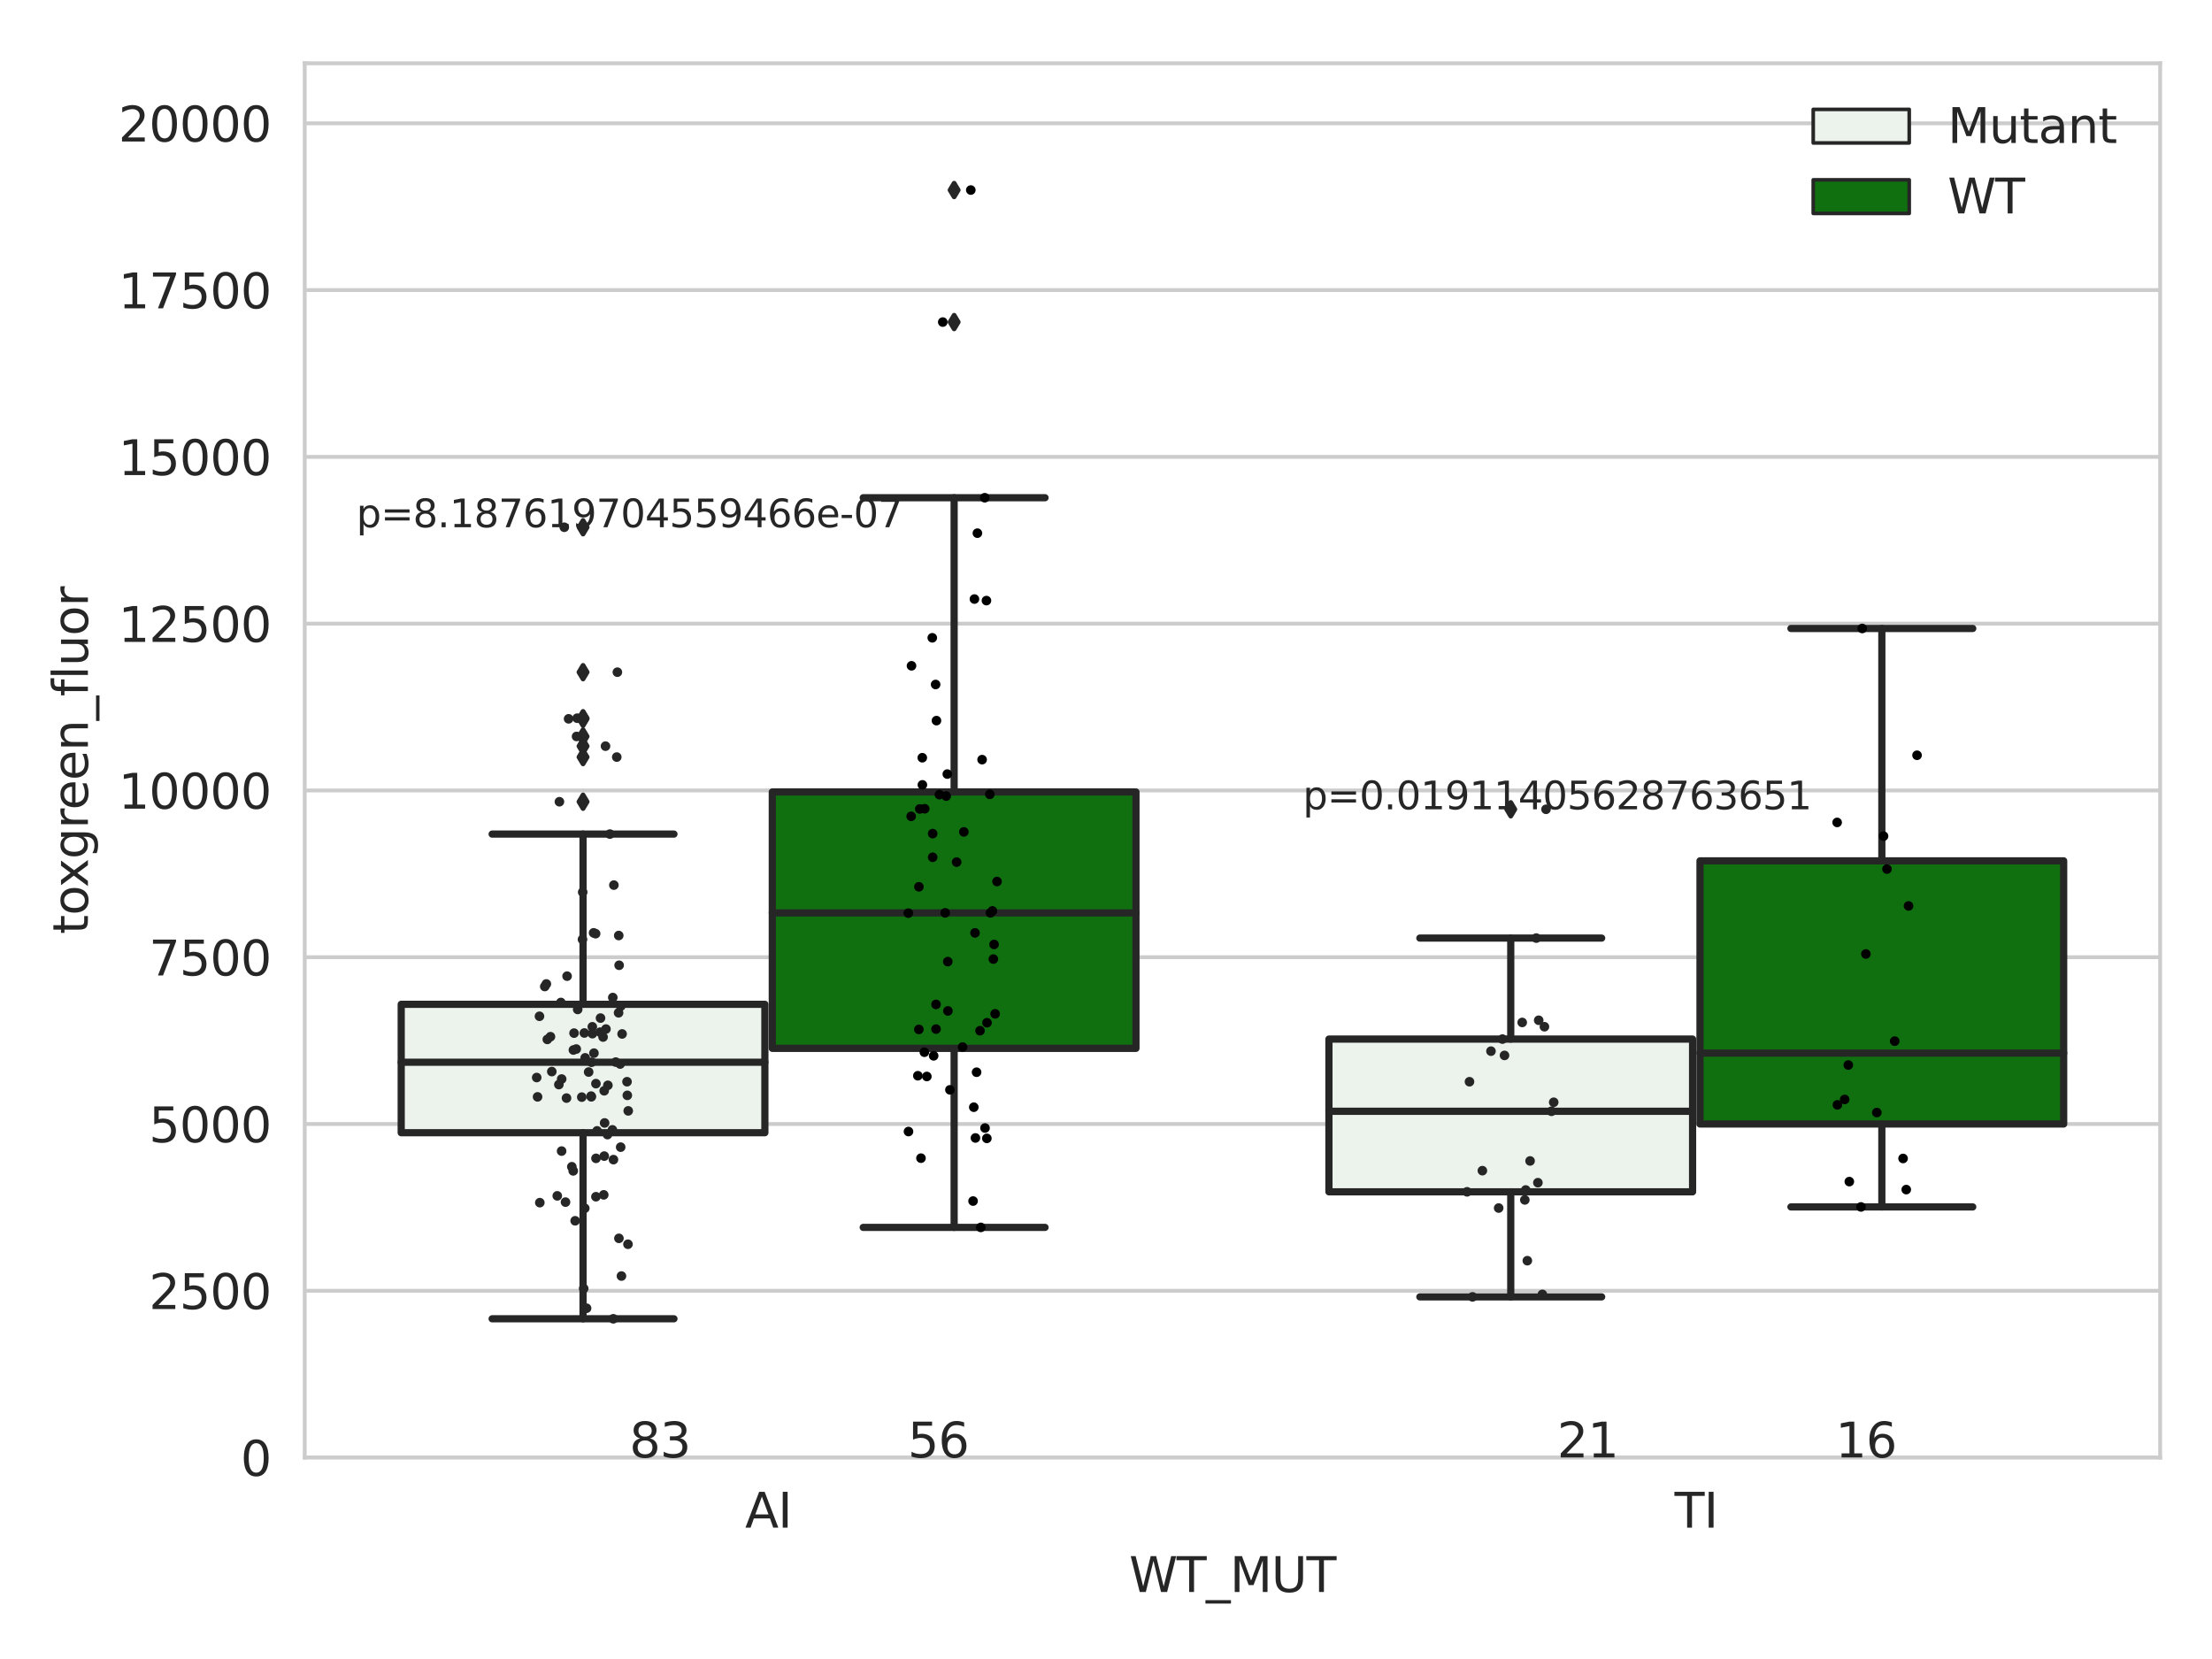 <?xml version="1.0" encoding="utf-8" standalone="no"?>
<!DOCTYPE svg PUBLIC "-//W3C//DTD SVG 1.1//EN"
  "http://www.w3.org/Graphics/SVG/1.1/DTD/svg11.dtd">
<svg xmlns:xlink="http://www.w3.org/1999/xlink" width="460.8pt" height="345.6pt" viewBox="0 0 460.8 345.6" xmlns="http://www.w3.org/2000/svg" version="1.1">
 <defs>
  <style type="text/css">*{stroke-linejoin: round; stroke-linecap: butt}</style>
 </defs>
 <g id="figure_1">
  <g id="patch_1">
   <path d="M 0 345.6 
L 460.8 345.6 
L 460.8 0 
L 0 0 
z
" style="fill: #ffffff"/>
  </g>
  <g id="axes_1">
   <g id="patch_2">
    <path d="M 63.481 303.64 
L 450 303.64 
L 450 13.185 
L 63.481 13.185 
z
" style="fill: #ffffff"/>
   </g>
   <g id="matplotlib.axis_1">
    <g id="xtick_1">
     <g id="text_1">
      <!-- AI -->
      <g style="fill: #262626" transform="translate(155.216 318.238)scale(0.1 -0.1)">
       <defs>
        <path id="DejaVuSans-41" d="M 2188 4044 
L 1331 1722 
L 3047 1722 
L 2188 4044 
z
M 1831 4666 
L 2547 4666 
L 4325 0 
L 3669 0 
L 3244 1197 
L 1141 1197 
L 716 0 
L 50 0 
L 1831 4666 
z
" transform="scale(0.016)"/>
        <path id="DejaVuSans-49" d="M 628 4666 
L 1259 4666 
L 1259 0 
L 628 0 
L 628 4666 
z
" transform="scale(0.016)"/>
       </defs>
       <use xlink:href="#DejaVuSans-41"/>
       <use xlink:href="#DejaVuSans-49" x="68.408"/>
      </g>
     </g>
    </g>
    <g id="xtick_2">
     <g id="text_2">
      <!-- TI -->
      <g style="fill: #262626" transform="translate(348.841 318.238)scale(0.1 -0.1)">
       <defs>
        <path id="DejaVuSans-54" d="M -19 4666 
L 3928 4666 
L 3928 4134 
L 2272 4134 
L 2272 0 
L 1638 0 
L 1638 4134 
L -19 4134 
L -19 4666 
z
" transform="scale(0.016)"/>
       </defs>
       <use xlink:href="#DejaVuSans-54"/>
       <use xlink:href="#DejaVuSans-49" x="61.084"/>
      </g>
     </g>
    </g>
    <g id="text_3">
     <!-- WT_MUT -->
     <g style="fill: #262626" transform="translate(235.216 331.638)scale(0.1 -0.1)">
      <defs>
       <path id="DejaVuSans-57" d="M 213 4666 
L 850 4666 
L 1831 722 
L 2809 4666 
L 3519 4666 
L 4500 722 
L 5478 4666 
L 6119 4666 
L 4947 0 
L 4153 0 
L 3169 4050 
L 2175 0 
L 1381 0 
L 213 4666 
z
" transform="scale(0.016)"/>
       <path id="DejaVuSans-5f" d="M 3263 -1063 
L 3263 -1509 
L -63 -1509 
L -63 -1063 
L 3263 -1063 
z
" transform="scale(0.016)"/>
       <path id="DejaVuSans-4d" d="M 628 4666 
L 1569 4666 
L 2759 1491 
L 3956 4666 
L 4897 4666 
L 4897 0 
L 4281 0 
L 4281 4097 
L 3078 897 
L 2444 897 
L 1241 4097 
L 1241 0 
L 628 0 
L 628 4666 
z
" transform="scale(0.016)"/>
       <path id="DejaVuSans-55" d="M 556 4666 
L 1191 4666 
L 1191 1831 
Q 1191 1081 1462 751 
Q 1734 422 2344 422 
Q 2950 422 3222 751 
Q 3494 1081 3494 1831 
L 3494 4666 
L 4128 4666 
L 4128 1753 
Q 4128 841 3676 375 
Q 3225 -91 2344 -91 
Q 1459 -91 1007 375 
Q 556 841 556 1753 
L 556 4666 
z
" transform="scale(0.016)"/>
      </defs>
      <use xlink:href="#DejaVuSans-57"/>
      <use xlink:href="#DejaVuSans-54" x="98.877"/>
      <use xlink:href="#DejaVuSans-5f" x="159.961"/>
      <use xlink:href="#DejaVuSans-4d" x="209.961"/>
      <use xlink:href="#DejaVuSans-55" x="296.24"/>
      <use xlink:href="#DejaVuSans-54" x="369.434"/>
     </g>
    </g>
   </g>
   <g id="matplotlib.axis_2">
    <g id="ytick_1">
     <g id="line2d_1">
      <path d="M 63.481 303.64 
L 450 303.64 
" clip-path="url(#p0aad2cc67d)" style="fill: none; stroke: #cccccc; stroke-width: 0.8; stroke-linecap: round"/>
     </g>
     <g id="text_4">
      <!-- 0 -->
      <g style="fill: #262626" transform="translate(50.119 307.439)scale(0.1 -0.1)">
       <defs>
        <path id="DejaVuSans-30" d="M 2034 4250 
Q 1547 4250 1301 3770 
Q 1056 3291 1056 2328 
Q 1056 1369 1301 889 
Q 1547 409 2034 409 
Q 2525 409 2770 889 
Q 3016 1369 3016 2328 
Q 3016 3291 2770 3770 
Q 2525 4250 2034 4250 
z
M 2034 4750 
Q 2819 4750 3233 4129 
Q 3647 3509 3647 2328 
Q 3647 1150 3233 529 
Q 2819 -91 2034 -91 
Q 1250 -91 836 529 
Q 422 1150 422 2328 
Q 422 3509 836 4129 
Q 1250 4750 2034 4750 
z
" transform="scale(0.016)"/>
       </defs>
       <use xlink:href="#DejaVuSans-30"/>
      </g>
     </g>
    </g>
    <g id="ytick_2">
     <g id="line2d_2">
      <path d="M 63.481 268.896 
L 450 268.896 
" clip-path="url(#p0aad2cc67d)" style="fill: none; stroke: #cccccc; stroke-width: 0.8; stroke-linecap: round"/>
     </g>
     <g id="text_5">
      <!-- 2500 -->
      <g style="fill: #262626" transform="translate(31.031 272.695)scale(0.1 -0.1)">
       <defs>
        <path id="DejaVuSans-32" d="M 1228 531 
L 3431 531 
L 3431 0 
L 469 0 
L 469 531 
Q 828 903 1448 1529 
Q 2069 2156 2228 2338 
Q 2531 2678 2651 2914 
Q 2772 3150 2772 3378 
Q 2772 3750 2511 3984 
Q 2250 4219 1831 4219 
Q 1534 4219 1204 4116 
Q 875 4013 500 3803 
L 500 4441 
Q 881 4594 1212 4672 
Q 1544 4750 1819 4750 
Q 2544 4750 2975 4387 
Q 3406 4025 3406 3419 
Q 3406 3131 3298 2873 
Q 3191 2616 2906 2266 
Q 2828 2175 2409 1742 
Q 1991 1309 1228 531 
z
" transform="scale(0.016)"/>
        <path id="DejaVuSans-35" d="M 691 4666 
L 3169 4666 
L 3169 4134 
L 1269 4134 
L 1269 2991 
Q 1406 3038 1543 3061 
Q 1681 3084 1819 3084 
Q 2600 3084 3056 2656 
Q 3513 2228 3513 1497 
Q 3513 744 3044 326 
Q 2575 -91 1722 -91 
Q 1428 -91 1123 -41 
Q 819 9 494 109 
L 494 744 
Q 775 591 1075 516 
Q 1375 441 1709 441 
Q 2250 441 2565 725 
Q 2881 1009 2881 1497 
Q 2881 1984 2565 2268 
Q 2250 2553 1709 2553 
Q 1456 2553 1204 2497 
Q 953 2441 691 2322 
L 691 4666 
z
" transform="scale(0.016)"/>
       </defs>
       <use xlink:href="#DejaVuSans-32"/>
       <use xlink:href="#DejaVuSans-35" x="63.623"/>
       <use xlink:href="#DejaVuSans-30" x="127.246"/>
       <use xlink:href="#DejaVuSans-30" x="190.869"/>
      </g>
     </g>
    </g>
    <g id="ytick_3">
     <g id="line2d_3">
      <path d="M 63.481 234.151 
L 450 234.151 
" clip-path="url(#p0aad2cc67d)" style="fill: none; stroke: #cccccc; stroke-width: 0.8; stroke-linecap: round"/>
     </g>
     <g id="text_6">
      <!-- 5000 -->
      <g style="fill: #262626" transform="translate(31.031 237.95)scale(0.1 -0.1)">
       <use xlink:href="#DejaVuSans-35"/>
       <use xlink:href="#DejaVuSans-30" x="63.623"/>
       <use xlink:href="#DejaVuSans-30" x="127.246"/>
       <use xlink:href="#DejaVuSans-30" x="190.869"/>
      </g>
     </g>
    </g>
    <g id="ytick_4">
     <g id="line2d_4">
      <path d="M 63.481 199.407 
L 450 199.407 
" clip-path="url(#p0aad2cc67d)" style="fill: none; stroke: #cccccc; stroke-width: 0.8; stroke-linecap: round"/>
     </g>
     <g id="text_7">
      <!-- 7500 -->
      <g style="fill: #262626" transform="translate(31.031 203.206)scale(0.1 -0.1)">
       <defs>
        <path id="DejaVuSans-37" d="M 525 4666 
L 3525 4666 
L 3525 4397 
L 1831 0 
L 1172 0 
L 2766 4134 
L 525 4134 
L 525 4666 
z
" transform="scale(0.016)"/>
       </defs>
       <use xlink:href="#DejaVuSans-37"/>
       <use xlink:href="#DejaVuSans-35" x="63.623"/>
       <use xlink:href="#DejaVuSans-30" x="127.246"/>
       <use xlink:href="#DejaVuSans-30" x="190.869"/>
      </g>
     </g>
    </g>
    <g id="ytick_5">
     <g id="line2d_5">
      <path d="M 63.481 164.662 
L 450 164.662 
" clip-path="url(#p0aad2cc67d)" style="fill: none; stroke: #cccccc; stroke-width: 0.8; stroke-linecap: round"/>
     </g>
     <g id="text_8">
      <!-- 10000 -->
      <g style="fill: #262626" transform="translate(24.669 168.462)scale(0.1 -0.1)">
       <defs>
        <path id="DejaVuSans-31" d="M 794 531 
L 1825 531 
L 1825 4091 
L 703 3866 
L 703 4441 
L 1819 4666 
L 2450 4666 
L 2450 531 
L 3481 531 
L 3481 0 
L 794 0 
L 794 531 
z
" transform="scale(0.016)"/>
       </defs>
       <use xlink:href="#DejaVuSans-31"/>
       <use xlink:href="#DejaVuSans-30" x="63.623"/>
       <use xlink:href="#DejaVuSans-30" x="127.246"/>
       <use xlink:href="#DejaVuSans-30" x="190.869"/>
       <use xlink:href="#DejaVuSans-30" x="254.492"/>
      </g>
     </g>
    </g>
    <g id="ytick_6">
     <g id="line2d_6">
      <path d="M 63.481 129.918 
L 450 129.918 
" clip-path="url(#p0aad2cc67d)" style="fill: none; stroke: #cccccc; stroke-width: 0.8; stroke-linecap: round"/>
     </g>
     <g id="text_9">
      <!-- 12500 -->
      <g style="fill: #262626" transform="translate(24.669 133.717)scale(0.1 -0.1)">
       <use xlink:href="#DejaVuSans-31"/>
       <use xlink:href="#DejaVuSans-32" x="63.623"/>
       <use xlink:href="#DejaVuSans-35" x="127.246"/>
       <use xlink:href="#DejaVuSans-30" x="190.869"/>
       <use xlink:href="#DejaVuSans-30" x="254.492"/>
      </g>
     </g>
    </g>
    <g id="ytick_7">
     <g id="line2d_7">
      <path d="M 63.481 95.174 
L 450 95.174 
" clip-path="url(#p0aad2cc67d)" style="fill: none; stroke: #cccccc; stroke-width: 0.8; stroke-linecap: round"/>
     </g>
     <g id="text_10">
      <!-- 15000 -->
      <g style="fill: #262626" transform="translate(24.669 98.973)scale(0.1 -0.1)">
       <use xlink:href="#DejaVuSans-31"/>
       <use xlink:href="#DejaVuSans-35" x="63.623"/>
       <use xlink:href="#DejaVuSans-30" x="127.246"/>
       <use xlink:href="#DejaVuSans-30" x="190.869"/>
       <use xlink:href="#DejaVuSans-30" x="254.492"/>
      </g>
     </g>
    </g>
    <g id="ytick_8">
     <g id="line2d_8">
      <path d="M 63.481 60.429 
L 450 60.429 
" clip-path="url(#p0aad2cc67d)" style="fill: none; stroke: #cccccc; stroke-width: 0.8; stroke-linecap: round"/>
     </g>
     <g id="text_11">
      <!-- 17500 -->
      <g style="fill: #262626" transform="translate(24.669 64.229)scale(0.1 -0.1)">
       <use xlink:href="#DejaVuSans-31"/>
       <use xlink:href="#DejaVuSans-37" x="63.623"/>
       <use xlink:href="#DejaVuSans-35" x="127.246"/>
       <use xlink:href="#DejaVuSans-30" x="190.869"/>
       <use xlink:href="#DejaVuSans-30" x="254.492"/>
      </g>
     </g>
    </g>
    <g id="ytick_9">
     <g id="line2d_9">
      <path d="M 63.481 25.685 
L 450 25.685 
" clip-path="url(#p0aad2cc67d)" style="fill: none; stroke: #cccccc; stroke-width: 0.8; stroke-linecap: round"/>
     </g>
     <g id="text_12">
      <!-- 20000 -->
      <g style="fill: #262626" transform="translate(24.669 29.484)scale(0.1 -0.1)">
       <use xlink:href="#DejaVuSans-32"/>
       <use xlink:href="#DejaVuSans-30" x="63.623"/>
       <use xlink:href="#DejaVuSans-30" x="127.246"/>
       <use xlink:href="#DejaVuSans-30" x="190.869"/>
       <use xlink:href="#DejaVuSans-30" x="254.492"/>
      </g>
     </g>
    </g>
    <g id="text_13">
     <!-- toxgreen_fluor -->
     <g style="fill: #262626" transform="translate(18.311 194.607)rotate(-90)scale(0.1 -0.1)">
      <defs>
       <path id="DejaVuSans-74" d="M 1172 4494 
L 1172 3500 
L 2356 3500 
L 2356 3053 
L 1172 3053 
L 1172 1153 
Q 1172 725 1289 603 
Q 1406 481 1766 481 
L 2356 481 
L 2356 0 
L 1766 0 
Q 1100 0 847 248 
Q 594 497 594 1153 
L 594 3053 
L 172 3053 
L 172 3500 
L 594 3500 
L 594 4494 
L 1172 4494 
z
" transform="scale(0.016)"/>
       <path id="DejaVuSans-6f" d="M 1959 3097 
Q 1497 3097 1228 2736 
Q 959 2375 959 1747 
Q 959 1119 1226 758 
Q 1494 397 1959 397 
Q 2419 397 2687 759 
Q 2956 1122 2956 1747 
Q 2956 2369 2687 2733 
Q 2419 3097 1959 3097 
z
M 1959 3584 
Q 2709 3584 3137 3096 
Q 3566 2609 3566 1747 
Q 3566 888 3137 398 
Q 2709 -91 1959 -91 
Q 1206 -91 779 398 
Q 353 888 353 1747 
Q 353 2609 779 3096 
Q 1206 3584 1959 3584 
z
" transform="scale(0.016)"/>
       <path id="DejaVuSans-78" d="M 3513 3500 
L 2247 1797 
L 3578 0 
L 2900 0 
L 1881 1375 
L 863 0 
L 184 0 
L 1544 1831 
L 300 3500 
L 978 3500 
L 1906 2253 
L 2834 3500 
L 3513 3500 
z
" transform="scale(0.016)"/>
       <path id="DejaVuSans-67" d="M 2906 1791 
Q 2906 2416 2648 2759 
Q 2391 3103 1925 3103 
Q 1463 3103 1205 2759 
Q 947 2416 947 1791 
Q 947 1169 1205 825 
Q 1463 481 1925 481 
Q 2391 481 2648 825 
Q 2906 1169 2906 1791 
z
M 3481 434 
Q 3481 -459 3084 -895 
Q 2688 -1331 1869 -1331 
Q 1566 -1331 1297 -1286 
Q 1028 -1241 775 -1147 
L 775 -588 
Q 1028 -725 1275 -790 
Q 1522 -856 1778 -856 
Q 2344 -856 2625 -561 
Q 2906 -266 2906 331 
L 2906 616 
Q 2728 306 2450 153 
Q 2172 0 1784 0 
Q 1141 0 747 490 
Q 353 981 353 1791 
Q 353 2603 747 3093 
Q 1141 3584 1784 3584 
Q 2172 3584 2450 3431 
Q 2728 3278 2906 2969 
L 2906 3500 
L 3481 3500 
L 3481 434 
z
" transform="scale(0.016)"/>
       <path id="DejaVuSans-72" d="M 2631 2963 
Q 2534 3019 2420 3045 
Q 2306 3072 2169 3072 
Q 1681 3072 1420 2755 
Q 1159 2438 1159 1844 
L 1159 0 
L 581 0 
L 581 3500 
L 1159 3500 
L 1159 2956 
Q 1341 3275 1631 3429 
Q 1922 3584 2338 3584 
Q 2397 3584 2469 3576 
Q 2541 3569 2628 3553 
L 2631 2963 
z
" transform="scale(0.016)"/>
       <path id="DejaVuSans-65" d="M 3597 1894 
L 3597 1613 
L 953 1613 
Q 991 1019 1311 708 
Q 1631 397 2203 397 
Q 2534 397 2845 478 
Q 3156 559 3463 722 
L 3463 178 
Q 3153 47 2828 -22 
Q 2503 -91 2169 -91 
Q 1331 -91 842 396 
Q 353 884 353 1716 
Q 353 2575 817 3079 
Q 1281 3584 2069 3584 
Q 2775 3584 3186 3129 
Q 3597 2675 3597 1894 
z
M 3022 2063 
Q 3016 2534 2758 2815 
Q 2500 3097 2075 3097 
Q 1594 3097 1305 2825 
Q 1016 2553 972 2059 
L 3022 2063 
z
" transform="scale(0.016)"/>
       <path id="DejaVuSans-6e" d="M 3513 2113 
L 3513 0 
L 2938 0 
L 2938 2094 
Q 2938 2591 2744 2837 
Q 2550 3084 2163 3084 
Q 1697 3084 1428 2787 
Q 1159 2491 1159 1978 
L 1159 0 
L 581 0 
L 581 3500 
L 1159 3500 
L 1159 2956 
Q 1366 3272 1645 3428 
Q 1925 3584 2291 3584 
Q 2894 3584 3203 3211 
Q 3513 2838 3513 2113 
z
" transform="scale(0.016)"/>
       <path id="DejaVuSans-66" d="M 2375 4863 
L 2375 4384 
L 1825 4384 
Q 1516 4384 1395 4259 
Q 1275 4134 1275 3809 
L 1275 3500 
L 2222 3500 
L 2222 3053 
L 1275 3053 
L 1275 0 
L 697 0 
L 697 3053 
L 147 3053 
L 147 3500 
L 697 3500 
L 697 3744 
Q 697 4328 969 4595 
Q 1241 4863 1831 4863 
L 2375 4863 
z
" transform="scale(0.016)"/>
       <path id="DejaVuSans-6c" d="M 603 4863 
L 1178 4863 
L 1178 0 
L 603 0 
L 603 4863 
z
" transform="scale(0.016)"/>
       <path id="DejaVuSans-75" d="M 544 1381 
L 544 3500 
L 1119 3500 
L 1119 1403 
Q 1119 906 1312 657 
Q 1506 409 1894 409 
Q 2359 409 2629 706 
Q 2900 1003 2900 1516 
L 2900 3500 
L 3475 3500 
L 3475 0 
L 2900 0 
L 2900 538 
Q 2691 219 2414 64 
Q 2138 -91 1772 -91 
Q 1169 -91 856 284 
Q 544 659 544 1381 
z
M 1991 3584 
L 1991 3584 
z
" transform="scale(0.016)"/>
      </defs>
      <use xlink:href="#DejaVuSans-74"/>
      <use xlink:href="#DejaVuSans-6f" x="39.209"/>
      <use xlink:href="#DejaVuSans-78" x="97.266"/>
      <use xlink:href="#DejaVuSans-67" x="156.445"/>
      <use xlink:href="#DejaVuSans-72" x="219.922"/>
      <use xlink:href="#DejaVuSans-65" x="258.785"/>
      <use xlink:href="#DejaVuSans-65" x="320.309"/>
      <use xlink:href="#DejaVuSans-6e" x="381.832"/>
      <use xlink:href="#DejaVuSans-5f" x="445.211"/>
      <use xlink:href="#DejaVuSans-66" x="495.211"/>
      <use xlink:href="#DejaVuSans-6c" x="530.416"/>
      <use xlink:href="#DejaVuSans-75" x="558.199"/>
      <use xlink:href="#DejaVuSans-6f" x="621.578"/>
      <use xlink:href="#DejaVuSans-72" x="682.76"/>
     </g>
    </g>
   </g>
   <g id="patch_3">
    <path d="M 83.58 235.967 
L 159.338 235.967 
L 159.338 209.213 
L 83.58 209.213 
L 83.58 235.967 
z
" clip-path="url(#p0aad2cc67d)" style="fill: #ecf2ec; stroke: #262626; stroke-width: 1.5; stroke-linejoin: miter"/>
   </g>
   <g id="patch_4">
    <path d="M 160.884 218.388 
L 236.642 218.388 
L 236.642 164.983 
L 160.884 164.983 
L 160.884 218.388 
z
" clip-path="url(#p0aad2cc67d)" style="fill: #107010; stroke: #262626; stroke-width: 1.5; stroke-linejoin: miter"/>
   </g>
   <g id="patch_5">
    <path d="M 276.84 248.276 
L 352.597 248.276 
L 352.597 216.459 
L 276.84 216.459 
L 276.84 248.276 
z
" clip-path="url(#p0aad2cc67d)" style="fill: #ecf2ec; stroke: #262626; stroke-width: 1.5; stroke-linejoin: miter"/>
   </g>
   <g id="patch_6">
    <path d="M 354.143 234.153 
L 429.901 234.153 
L 429.901 179.328 
L 354.143 179.328 
L 354.143 234.153 
z
" clip-path="url(#p0aad2cc67d)" style="fill: #107010; stroke: #262626; stroke-width: 1.5; stroke-linejoin: miter"/>
   </g>
   <g id="patch_7">
    <path d="M 160.111 303.64 
L 160.111 303.64 
L 160.111 303.64 
L 160.111 303.64 
z
" clip-path="url(#p0aad2cc67d)" style="fill: #ecf2ec; stroke: #262626; stroke-width: 0.75; stroke-linejoin: miter"/>
   </g>
   <g id="patch_8">
    <path d="M 160.111 303.64 
L 160.111 303.64 
L 160.111 303.64 
L 160.111 303.64 
z
" clip-path="url(#p0aad2cc67d)" style="fill: #107010; stroke: #262626; stroke-width: 0.75; stroke-linejoin: miter"/>
   </g>
   <g id="PathCollection_1"/>
   <g id="PathCollection_2"/>
   <g id="line2d_10">
    <path d="M 121.459 235.967 
L 121.459 274.728 
" clip-path="url(#p0aad2cc67d)" style="fill: none; stroke: #262626; stroke-width: 1.5; stroke-linecap: round"/>
   </g>
   <g id="line2d_11">
    <path d="M 121.459 209.213 
L 121.459 173.755 
" clip-path="url(#p0aad2cc67d)" style="fill: none; stroke: #262626; stroke-width: 1.5; stroke-linecap: round"/>
   </g>
   <g id="line2d_12">
    <path d="M 102.52 274.728 
L 140.398 274.728 
" clip-path="url(#p0aad2cc67d)" style="fill: none; stroke: #262626; stroke-width: 1.5; stroke-linecap: round"/>
   </g>
   <g id="line2d_13">
    <path d="M 102.52 173.755 
L 140.398 173.755 
" clip-path="url(#p0aad2cc67d)" style="fill: none; stroke: #262626; stroke-width: 1.5; stroke-linecap: round"/>
   </g>
   <g id="line2d_14">
    <defs>
     <path id="m319741dfac" d="M -0 1.414 
L 0.849 0 
L 0 -1.414 
L -0.849 -0 
z
" style="stroke: #262626; stroke-linejoin: miter"/>
    </defs>
    <g clip-path="url(#p0aad2cc67d)">
     <use xlink:href="#m319741dfac" x="121.459" y="155.437" style="fill: #262626; stroke: #262626; stroke-linejoin: miter"/>
     <use xlink:href="#m319741dfac" x="121.459" y="153.415" style="fill: #262626; stroke: #262626; stroke-linejoin: miter"/>
     <use xlink:href="#m319741dfac" x="121.459" y="157.712" style="fill: #262626; stroke: #262626; stroke-linejoin: miter"/>
     <use xlink:href="#m319741dfac" x="121.459" y="140.028" style="fill: #262626; stroke: #262626; stroke-linejoin: miter"/>
     <use xlink:href="#m319741dfac" x="121.459" y="149.743" style="fill: #262626; stroke: #262626; stroke-linejoin: miter"/>
     <use xlink:href="#m319741dfac" x="121.459" y="167.014" style="fill: #262626; stroke: #262626; stroke-linejoin: miter"/>
     <use xlink:href="#m319741dfac" x="121.459" y="109.836" style="fill: #262626; stroke: #262626; stroke-linejoin: miter"/>
     <use xlink:href="#m319741dfac" x="121.459" y="149.612" style="fill: #262626; stroke: #262626; stroke-linejoin: miter"/>
    </g>
   </g>
   <g id="line2d_15">
    <path d="M 198.763 218.388 
L 198.763 255.687 
" clip-path="url(#p0aad2cc67d)" style="fill: none; stroke: #262626; stroke-width: 1.5; stroke-linecap: round"/>
   </g>
   <g id="line2d_16">
    <path d="M 198.763 164.983 
L 198.763 103.687 
" clip-path="url(#p0aad2cc67d)" style="fill: none; stroke: #262626; stroke-width: 1.5; stroke-linecap: round"/>
   </g>
   <g id="line2d_17">
    <path d="M 179.823 255.687 
L 217.702 255.687 
" clip-path="url(#p0aad2cc67d)" style="fill: none; stroke: #262626; stroke-width: 1.5; stroke-linecap: round"/>
   </g>
   <g id="line2d_18">
    <path d="M 179.823 103.687 
L 217.702 103.687 
" clip-path="url(#p0aad2cc67d)" style="fill: none; stroke: #262626; stroke-width: 1.5; stroke-linecap: round"/>
   </g>
   <g id="line2d_19">
    <g clip-path="url(#p0aad2cc67d)">
     <use xlink:href="#m319741dfac" x="198.763" y="39.59" style="fill: #262626; stroke: #262626; stroke-linejoin: miter"/>
     <use xlink:href="#m319741dfac" x="198.763" y="67.094" style="fill: #262626; stroke: #262626; stroke-linejoin: miter"/>
    </g>
   </g>
   <g id="line2d_20">
    <path d="M 314.718 248.276 
L 314.718 270.164 
" clip-path="url(#p0aad2cc67d)" style="fill: none; stroke: #262626; stroke-width: 1.5; stroke-linecap: round"/>
   </g>
   <g id="line2d_21">
    <path d="M 314.718 216.459 
L 314.718 195.42 
" clip-path="url(#p0aad2cc67d)" style="fill: none; stroke: #262626; stroke-width: 1.5; stroke-linecap: round"/>
   </g>
   <g id="line2d_22">
    <path d="M 295.779 270.164 
L 333.658 270.164 
" clip-path="url(#p0aad2cc67d)" style="fill: none; stroke: #262626; stroke-width: 1.5; stroke-linecap: round"/>
   </g>
   <g id="line2d_23">
    <path d="M 295.779 195.42 
L 333.658 195.42 
" clip-path="url(#p0aad2cc67d)" style="fill: none; stroke: #262626; stroke-width: 1.5; stroke-linecap: round"/>
   </g>
   <g id="line2d_24">
    <g clip-path="url(#p0aad2cc67d)">
     <use xlink:href="#m319741dfac" x="314.718" y="168.591" style="fill: #262626; stroke: #262626; stroke-linejoin: miter"/>
    </g>
   </g>
   <g id="line2d_25">
    <path d="M 392.022 234.153 
L 392.022 251.423 
" clip-path="url(#p0aad2cc67d)" style="fill: none; stroke: #262626; stroke-width: 1.5; stroke-linecap: round"/>
   </g>
   <g id="line2d_26">
    <path d="M 392.022 179.328 
L 392.022 130.923 
" clip-path="url(#p0aad2cc67d)" style="fill: none; stroke: #262626; stroke-width: 1.5; stroke-linecap: round"/>
   </g>
   <g id="line2d_27">
    <path d="M 373.083 251.423 
L 410.962 251.423 
" clip-path="url(#p0aad2cc67d)" style="fill: none; stroke: #262626; stroke-width: 1.5; stroke-linecap: round"/>
   </g>
   <g id="line2d_28">
    <path d="M 373.083 130.923 
L 410.962 130.923 
" clip-path="url(#p0aad2cc67d)" style="fill: none; stroke: #262626; stroke-width: 1.5; stroke-linecap: round"/>
   </g>
   <g id="line2d_29"/>
   <g id="line2d_30">
    <path d="M 83.58 221.284 
L 159.338 221.284 
" clip-path="url(#p0aad2cc67d)" style="fill: none; stroke: #262626; stroke-width: 1.5; stroke-linecap: round"/>
   </g>
   <g id="line2d_31">
    <path d="M 160.884 190.167 
L 236.642 190.167 
" clip-path="url(#p0aad2cc67d)" style="fill: none; stroke: #262626; stroke-width: 1.5; stroke-linecap: round"/>
   </g>
   <g id="line2d_32">
    <path d="M 276.84 231.5 
L 352.597 231.5 
" clip-path="url(#p0aad2cc67d)" style="fill: none; stroke: #262626; stroke-width: 1.5; stroke-linecap: round"/>
   </g>
   <g id="line2d_33">
    <path d="M 354.143 219.377 
L 429.901 219.377 
" clip-path="url(#p0aad2cc67d)" style="fill: none; stroke: #262626; stroke-width: 1.5; stroke-linecap: round"/>
   </g>
   <g id="patch_9">
    <path d="M 63.481 303.64 
L 63.481 13.185 
" style="fill: none; stroke: #cccccc; stroke-width: 0.8; stroke-linejoin: miter; stroke-linecap: square"/>
   </g>
   <g id="patch_10">
    <path d="M 450 303.64 
L 450 13.185 
" style="fill: none; stroke: #cccccc; stroke-width: 0.8; stroke-linejoin: miter; stroke-linecap: square"/>
   </g>
   <g id="patch_11">
    <path d="M 63.481 303.64 
L 450 303.64 
" style="fill: none; stroke: #cccccc; stroke-width: 0.8; stroke-linejoin: miter; stroke-linecap: square"/>
   </g>
   <g id="patch_12">
    <path d="M 63.481 13.185 
L 450 13.185 
" style="fill: none; stroke: #cccccc; stroke-width: 0.8; stroke-linejoin: miter; stroke-linecap: square"/>
   </g>
   <g id="PathCollection_3">
    <defs>
     <path id="C0_0_2494229b75" d="M 0 1 
C 0.265 1 0.52 0.895 0.707 0.707 
C 0.895 0.52 1 0.265 1 -0 
C 1 -0.265 0.895 -0.52 0.707 -0.707 
C 0.52 -0.895 0.265 -1 0 -1 
C -0.265 -1 -0.52 -0.895 -0.707 -0.707 
C -0.895 -0.52 -1 -0.265 -1 0 
C -1 0.265 -0.895 0.52 -0.707 0.707 
C -0.52 0.895 -0.265 1 0 1 
z
"/>
    </defs>
    <g clip-path="url(#p0aad2cc67d)">
     <use xlink:href="#C0_0_2494229b75" x="121.821" y="251.706" style="fill: #262626"/>
    </g>
    <g clip-path="url(#p0aad2cc67d)">
     <use xlink:href="#C0_0_2494229b75" x="117.005" y="224.781" style="fill: #262626"/>
    </g>
    <g clip-path="url(#p0aad2cc67d)">
     <use xlink:href="#C0_0_2494229b75" x="128.933" y="257.969" style="fill: #262626"/>
    </g>
    <g clip-path="url(#p0aad2cc67d)">
     <use xlink:href="#C0_0_2494229b75" x="122.195" y="272.528" style="fill: #262626"/>
    </g>
    <g clip-path="url(#p0aad2cc67d)">
     <use xlink:href="#C0_0_2494229b75" x="126.138" y="155.437" style="fill: #262626"/>
    </g>
    <g clip-path="url(#p0aad2cc67d)">
     <use xlink:href="#C0_0_2494229b75" x="123.183" y="228.486" style="fill: #262626"/>
    </g>
    <g clip-path="url(#p0aad2cc67d)">
     <use xlink:href="#C0_0_2494229b75" x="119.815" y="254.312" style="fill: #262626"/>
    </g>
    <g clip-path="url(#p0aad2cc67d)">
     <use xlink:href="#C0_0_2494229b75" x="127.881" y="184.384" style="fill: #262626"/>
    </g>
    <g clip-path="url(#p0aad2cc67d)">
     <use xlink:href="#C0_0_2494229b75" x="114.671" y="215.962" style="fill: #262626"/>
    </g>
    <g clip-path="url(#p0aad2cc67d)">
     <use xlink:href="#C0_0_2494229b75" x="127.657" y="207.806" style="fill: #262626"/>
    </g>
    <g clip-path="url(#p0aad2cc67d)">
     <use xlink:href="#C0_0_2494229b75" x="123.392" y="213.9" style="fill: #262626"/>
    </g>
    <g clip-path="url(#p0aad2cc67d)">
     <use xlink:href="#C0_0_2494229b75" x="120.107" y="153.415" style="fill: #262626"/>
    </g>
    <g clip-path="url(#p0aad2cc67d)">
     <use xlink:href="#C0_0_2494229b75" x="123.137" y="228.336" style="fill: #262626"/>
    </g>
    <g clip-path="url(#p0aad2cc67d)">
     <use xlink:href="#C0_0_2494229b75" x="130.872" y="231.417" style="fill: #262626"/>
    </g>
    <g clip-path="url(#p0aad2cc67d)">
     <use xlink:href="#C0_0_2494229b75" x="130.62" y="225.343" style="fill: #262626"/>
    </g>
    <g clip-path="url(#p0aad2cc67d)">
     <use xlink:href="#C0_0_2494229b75" x="128.483" y="157.712" style="fill: #262626"/>
    </g>
    <g clip-path="url(#p0aad2cc67d)">
     <use xlink:href="#C0_0_2494229b75" x="128.976" y="201.081" style="fill: #262626"/>
    </g>
    <g clip-path="url(#p0aad2cc67d)">
     <use xlink:href="#C0_0_2494229b75" x="125.875" y="240.837" style="fill: #262626"/>
    </g>
    <g clip-path="url(#p0aad2cc67d)">
     <use xlink:href="#C0_0_2494229b75" x="128.612" y="140.028" style="fill: #262626"/>
    </g>
    <g clip-path="url(#p0aad2cc67d)">
     <use xlink:href="#C0_0_2494229b75" x="116.422" y="225.94" style="fill: #262626"/>
    </g>
    <g clip-path="url(#p0aad2cc67d)">
     <use xlink:href="#C0_0_2494229b75" x="119.123" y="243.054" style="fill: #262626"/>
    </g>
    <g clip-path="url(#p0aad2cc67d)">
     <use xlink:href="#C0_0_2494229b75" x="125.863" y="227.231" style="fill: #262626"/>
    </g>
    <g clip-path="url(#p0aad2cc67d)">
     <use xlink:href="#C0_0_2494229b75" x="127.793" y="241.572" style="fill: #262626"/>
    </g>
    <g clip-path="url(#p0aad2cc67d)">
     <use xlink:href="#C0_0_2494229b75" x="119.45" y="218.735" style="fill: #262626"/>
    </g>
    <g clip-path="url(#p0aad2cc67d)">
     <use xlink:href="#C0_0_2494229b75" x="129.317" y="209.592" style="fill: #262626"/>
    </g>
    <g clip-path="url(#p0aad2cc67d)">
     <use xlink:href="#C0_0_2494229b75" x="118.45" y="149.743" style="fill: #262626"/>
    </g>
    <g clip-path="url(#p0aad2cc67d)">
     <use xlink:href="#C0_0_2494229b75" x="129.189" y="221.656" style="fill: #262626"/>
    </g>
    <g clip-path="url(#p0aad2cc67d)">
     <use xlink:href="#C0_0_2494229b75" x="130.817" y="259.198" style="fill: #262626"/>
    </g>
    <g clip-path="url(#p0aad2cc67d)">
     <use xlink:href="#C0_0_2494229b75" x="124.142" y="225.744" style="fill: #262626"/>
    </g>
    <g clip-path="url(#p0aad2cc67d)">
     <use xlink:href="#C0_0_2494229b75" x="116.537" y="167.014" style="fill: #262626"/>
    </g>
    <g clip-path="url(#p0aad2cc67d)">
     <use xlink:href="#C0_0_2494229b75" x="111.805" y="224.469" style="fill: #262626"/>
    </g>
    <g clip-path="url(#p0aad2cc67d)">
     <use xlink:href="#C0_0_2494229b75" x="121.593" y="268.421" style="fill: #262626"/>
    </g>
    <g clip-path="url(#p0aad2cc67d)">
     <use xlink:href="#C0_0_2494229b75" x="124.157" y="241.304" style="fill: #262626"/>
    </g>
    <g clip-path="url(#p0aad2cc67d)">
     <use xlink:href="#C0_0_2494229b75" x="129.46" y="265.823" style="fill: #262626"/>
    </g>
    <g clip-path="url(#p0aad2cc67d)">
     <use xlink:href="#C0_0_2494229b75" x="130.68" y="228.18" style="fill: #262626"/>
    </g>
    <g clip-path="url(#p0aad2cc67d)">
     <use xlink:href="#C0_0_2494229b75" x="121.194" y="228.551" style="fill: #262626"/>
    </g>
    <g clip-path="url(#p0aad2cc67d)">
     <use xlink:href="#C0_0_2494229b75" x="114.018" y="216.529" style="fill: #262626"/>
    </g>
    <g clip-path="url(#p0aad2cc67d)">
     <use xlink:href="#C0_0_2494229b75" x="121.39" y="185.852" style="fill: #262626"/>
    </g>
    <g clip-path="url(#p0aad2cc67d)">
     <use xlink:href="#C0_0_2494229b75" x="118.015" y="228.751" style="fill: #262626"/>
    </g>
    <g clip-path="url(#p0aad2cc67d)">
     <use xlink:href="#C0_0_2494229b75" x="125.772" y="248.91" style="fill: #262626"/>
    </g>
    <g clip-path="url(#p0aad2cc67d)">
     <use xlink:href="#C0_0_2494229b75" x="117.551" y="109.836" style="fill: #262626"/>
    </g>
    <g clip-path="url(#p0aad2cc67d)">
     <use xlink:href="#C0_0_2494229b75" x="123.73" y="219.388" style="fill: #262626"/>
    </g>
    <g clip-path="url(#p0aad2cc67d)">
     <use xlink:href="#C0_0_2494229b75" x="125.951" y="233.929" style="fill: #262626"/>
    </g>
    <g clip-path="url(#p0aad2cc67d)">
     <use xlink:href="#C0_0_2494229b75" x="112.453" y="250.534" style="fill: #262626"/>
    </g>
    <g clip-path="url(#p0aad2cc67d)">
     <use xlink:href="#C0_0_2494229b75" x="125.016" y="215.02" style="fill: #262626"/>
    </g>
    <g clip-path="url(#p0aad2cc67d)">
     <use xlink:href="#C0_0_2494229b75" x="114.948" y="223.23" style="fill: #262626"/>
    </g>
    <g clip-path="url(#p0aad2cc67d)">
     <use xlink:href="#C0_0_2494229b75" x="126.55" y="236.355" style="fill: #262626"/>
    </g>
    <g clip-path="url(#p0aad2cc67d)">
     <use xlink:href="#C0_0_2494229b75" x="125.633" y="216.033" style="fill: #262626"/>
    </g>
    <g clip-path="url(#p0aad2cc67d)">
     <use xlink:href="#C0_0_2494229b75" x="127.579" y="235.37" style="fill: #262626"/>
    </g>
    <g clip-path="url(#p0aad2cc67d)">
     <use xlink:href="#C0_0_2494229b75" x="113.486" y="205.506" style="fill: #262626"/>
    </g>
    <g clip-path="url(#p0aad2cc67d)">
     <use xlink:href="#C0_0_2494229b75" x="121.901" y="220.368" style="fill: #262626"/>
    </g>
    <g clip-path="url(#p0aad2cc67d)">
     <use xlink:href="#C0_0_2494229b75" x="123.406" y="215.331" style="fill: #262626"/>
    </g>
    <g clip-path="url(#p0aad2cc67d)">
     <use xlink:href="#C0_0_2494229b75" x="120.343" y="210.286" style="fill: #262626"/>
    </g>
    <g clip-path="url(#p0aad2cc67d)">
     <use xlink:href="#C0_0_2494229b75" x="117.807" y="250.423" style="fill: #262626"/>
    </g>
    <g clip-path="url(#p0aad2cc67d)">
     <use xlink:href="#C0_0_2494229b75" x="112.384" y="211.708" style="fill: #262626"/>
    </g>
    <g clip-path="url(#p0aad2cc67d)">
     <use xlink:href="#C0_0_2494229b75" x="121.728" y="215.19" style="fill: #262626"/>
    </g>
    <g clip-path="url(#p0aad2cc67d)">
     <use xlink:href="#C0_0_2494229b75" x="125.098" y="212.084" style="fill: #262626"/>
    </g>
    <g clip-path="url(#p0aad2cc67d)">
     <use xlink:href="#C0_0_2494229b75" x="129.595" y="215.39" style="fill: #262626"/>
    </g>
    <g clip-path="url(#p0aad2cc67d)">
     <use xlink:href="#C0_0_2494229b75" x="124.08" y="194.503" style="fill: #262626"/>
    </g>
    <g clip-path="url(#p0aad2cc67d)">
     <use xlink:href="#C0_0_2494229b75" x="128.862" y="210.983" style="fill: #262626"/>
    </g>
    <g clip-path="url(#p0aad2cc67d)">
     <use xlink:href="#C0_0_2494229b75" x="127.763" y="274.728" style="fill: #262626"/>
    </g>
    <g clip-path="url(#p0aad2cc67d)">
     <use xlink:href="#C0_0_2494229b75" x="127.053" y="173.755" style="fill: #262626"/>
    </g>
    <g clip-path="url(#p0aad2cc67d)">
     <use xlink:href="#C0_0_2494229b75" x="126.232" y="214.371" style="fill: #262626"/>
    </g>
    <g clip-path="url(#p0aad2cc67d)">
     <use xlink:href="#C0_0_2494229b75" x="124.385" y="235.579" style="fill: #262626"/>
    </g>
    <g clip-path="url(#p0aad2cc67d)">
     <use xlink:href="#C0_0_2494229b75" x="120.23" y="149.612" style="fill: #262626"/>
    </g>
    <g clip-path="url(#p0aad2cc67d)">
     <use xlink:href="#C0_0_2494229b75" x="123.228" y="221.284" style="fill: #262626"/>
    </g>
    <g clip-path="url(#p0aad2cc67d)">
     <use xlink:href="#C0_0_2494229b75" x="119.585" y="215.218" style="fill: #262626"/>
    </g>
    <g clip-path="url(#p0aad2cc67d)">
     <use xlink:href="#C0_0_2494229b75" x="120.044" y="218.532" style="fill: #262626"/>
    </g>
    <g clip-path="url(#p0aad2cc67d)">
     <use xlink:href="#C0_0_2494229b75" x="129.298" y="238.97" style="fill: #262626"/>
    </g>
    <g clip-path="url(#p0aad2cc67d)">
     <use xlink:href="#C0_0_2494229b75" x="124.142" y="249.3" style="fill: #262626"/>
    </g>
    <g clip-path="url(#p0aad2cc67d)">
     <use xlink:href="#C0_0_2494229b75" x="121.344" y="195.696" style="fill: #262626"/>
    </g>
    <g clip-path="url(#p0aad2cc67d)">
     <use xlink:href="#C0_0_2494229b75" x="123.659" y="194.33" style="fill: #262626"/>
    </g>
    <g clip-path="url(#p0aad2cc67d)">
     <use xlink:href="#C0_0_2494229b75" x="119.412" y="243.916" style="fill: #262626"/>
    </g>
    <g clip-path="url(#p0aad2cc67d)">
     <use xlink:href="#C0_0_2494229b75" x="128.275" y="221.253" style="fill: #262626"/>
    </g>
    <g clip-path="url(#p0aad2cc67d)">
     <use xlink:href="#C0_0_2494229b75" x="116.841" y="208.834" style="fill: #262626"/>
    </g>
    <g clip-path="url(#p0aad2cc67d)">
     <use xlink:href="#C0_0_2494229b75" x="113.816" y="204.976" style="fill: #262626"/>
    </g>
    <g clip-path="url(#p0aad2cc67d)">
     <use xlink:href="#C0_0_2494229b75" x="116.089" y="249.117" style="fill: #262626"/>
    </g>
    <g clip-path="url(#p0aad2cc67d)">
     <use xlink:href="#C0_0_2494229b75" x="128.895" y="194.885" style="fill: #262626"/>
    </g>
    <g clip-path="url(#p0aad2cc67d)">
     <use xlink:href="#C0_0_2494229b75" x="116.993" y="239.791" style="fill: #262626"/>
    </g>
    <g clip-path="url(#p0aad2cc67d)">
     <use xlink:href="#C0_0_2494229b75" x="126.634" y="226.087" style="fill: #262626"/>
    </g>
    <g clip-path="url(#p0aad2cc67d)">
     <use xlink:href="#C0_0_2494229b75" x="111.985" y="228.496" style="fill: #262626"/>
    </g>
    <g clip-path="url(#p0aad2cc67d)">
     <use xlink:href="#C0_0_2494229b75" x="118.134" y="203.351" style="fill: #262626"/>
    </g>
    <g clip-path="url(#p0aad2cc67d)">
     <use xlink:href="#C0_0_2494229b75" x="122.626" y="223.323" style="fill: #262626"/>
    </g>
   </g>
   <g id="PathCollection_4">
    <defs>
     <path id="C1_0_bba27c52ae" d="M 0 1 
C 0.265 1 0.52 0.895 0.707 0.707 
C 0.895 0.52 1 0.265 1 -0 
C 1 -0.265 0.895 -0.52 0.707 -0.707 
C 0.52 -0.895 0.265 -1 0 -1 
C -0.265 -1 -0.52 -0.895 -0.707 -0.707 
C -0.895 -0.52 -1 -0.265 -1 0 
C -1 0.265 -0.895 0.52 -0.707 0.707 
C -0.52 0.895 -0.265 1 0 1 
z
"/>
    </defs>
    <g clip-path="url(#p0aad2cc67d)">
     <use xlink:href="#C1_0_bba27c52ae" x="199.285" y="179.592"/>
    </g>
    <g clip-path="url(#p0aad2cc67d)">
     <use xlink:href="#C1_0_bba27c52ae" x="206.734" y="189.758"/>
    </g>
    <g clip-path="url(#p0aad2cc67d)">
     <use xlink:href="#C1_0_bba27c52ae" x="192.13" y="157.85"/>
    </g>
    <g clip-path="url(#p0aad2cc67d)">
     <use xlink:href="#C1_0_bba27c52ae" x="205.612" y="213.054"/>
    </g>
    <g clip-path="url(#p0aad2cc67d)">
     <use xlink:href="#C1_0_bba27c52ae" x="203.202" y="237.057"/>
    </g>
    <g clip-path="url(#p0aad2cc67d)">
     <use xlink:href="#C1_0_bba27c52ae" x="206.198" y="165.477"/>
    </g>
    <g clip-path="url(#p0aad2cc67d)">
     <use xlink:href="#C1_0_bba27c52ae" x="189.812" y="170.055"/>
    </g>
    <g clip-path="url(#p0aad2cc67d)">
     <use xlink:href="#C1_0_bba27c52ae" x="189.884" y="138.7"/>
    </g>
    <g clip-path="url(#p0aad2cc67d)">
     <use xlink:href="#C1_0_bba27c52ae" x="207.306" y="211.197"/>
    </g>
    <g clip-path="url(#p0aad2cc67d)">
     <use xlink:href="#C1_0_bba27c52ae" x="195.081" y="150.121"/>
    </g>
    <g clip-path="url(#p0aad2cc67d)">
     <use xlink:href="#C1_0_bba27c52ae" x="194.991" y="209.237"/>
    </g>
    <g clip-path="url(#p0aad2cc67d)">
     <use xlink:href="#C1_0_bba27c52ae" x="204.154" y="214.714"/>
    </g>
    <g clip-path="url(#p0aad2cc67d)">
     <use xlink:href="#C1_0_bba27c52ae" x="192.638" y="168.477"/>
    </g>
    <g clip-path="url(#p0aad2cc67d)">
     <use xlink:href="#C1_0_bba27c52ae" x="197.111" y="165.84"/>
    </g>
    <g clip-path="url(#p0aad2cc67d)">
     <use xlink:href="#C1_0_bba27c52ae" x="191.855" y="241.267"/>
    </g>
    <g clip-path="url(#p0aad2cc67d)">
     <use xlink:href="#C1_0_bba27c52ae" x="194.291" y="173.655"/>
    </g>
    <g clip-path="url(#p0aad2cc67d)">
     <use xlink:href="#C1_0_bba27c52ae" x="197.886" y="227.033"/>
    </g>
    <g clip-path="url(#p0aad2cc67d)">
     <use xlink:href="#C1_0_bba27c52ae" x="192.566" y="219.196"/>
    </g>
    <g clip-path="url(#p0aad2cc67d)">
     <use xlink:href="#C1_0_bba27c52ae" x="194.908" y="142.593"/>
    </g>
    <g clip-path="url(#p0aad2cc67d)">
     <use xlink:href="#C1_0_bba27c52ae" x="205.495" y="125.115"/>
    </g>
    <g clip-path="url(#p0aad2cc67d)">
     <use xlink:href="#C1_0_bba27c52ae" x="206.935" y="199.792"/>
    </g>
    <g clip-path="url(#p0aad2cc67d)">
     <use xlink:href="#C1_0_bba27c52ae" x="191.204" y="224.095"/>
    </g>
    <g clip-path="url(#p0aad2cc67d)">
     <use xlink:href="#C1_0_bba27c52ae" x="189.222" y="190.225"/>
    </g>
    <g clip-path="url(#p0aad2cc67d)">
     <use xlink:href="#C1_0_bba27c52ae" x="191.418" y="214.446"/>
    </g>
    <g clip-path="url(#p0aad2cc67d)">
     <use xlink:href="#C1_0_bba27c52ae" x="202.236" y="39.59"/>
    </g>
    <g clip-path="url(#p0aad2cc67d)">
     <use xlink:href="#C1_0_bba27c52ae" x="205.198" y="234.986"/>
    </g>
    <g clip-path="url(#p0aad2cc67d)">
     <use xlink:href="#C1_0_bba27c52ae" x="196.901" y="190.167"/>
    </g>
    <g clip-path="url(#p0aad2cc67d)">
     <use xlink:href="#C1_0_bba27c52ae" x="202.708" y="250.202"/>
    </g>
    <g clip-path="url(#p0aad2cc67d)">
     <use xlink:href="#C1_0_bba27c52ae" x="207.085" y="196.744"/>
    </g>
    <g clip-path="url(#p0aad2cc67d)">
     <use xlink:href="#C1_0_bba27c52ae" x="204.32" y="255.687"/>
    </g>
    <g clip-path="url(#p0aad2cc67d)">
     <use xlink:href="#C1_0_bba27c52ae" x="207.697" y="183.639"/>
    </g>
    <g clip-path="url(#p0aad2cc67d)">
     <use xlink:href="#C1_0_bba27c52ae" x="202.859" y="230.651"/>
    </g>
    <g clip-path="url(#p0aad2cc67d)">
     <use xlink:href="#C1_0_bba27c52ae" x="194.496" y="219.947"/>
    </g>
    <g clip-path="url(#p0aad2cc67d)">
     <use xlink:href="#C1_0_bba27c52ae" x="191.604" y="168.519"/>
    </g>
    <g clip-path="url(#p0aad2cc67d)">
     <use xlink:href="#C1_0_bba27c52ae" x="203.439" y="223.362"/>
    </g>
    <g clip-path="url(#p0aad2cc67d)">
     <use xlink:href="#C1_0_bba27c52ae" x="191.429" y="184.733"/>
    </g>
    <g clip-path="url(#p0aad2cc67d)">
     <use xlink:href="#C1_0_bba27c52ae" x="194.294" y="178.584"/>
    </g>
    <g clip-path="url(#p0aad2cc67d)">
     <use xlink:href="#C1_0_bba27c52ae" x="197.344" y="161.254"/>
    </g>
    <g clip-path="url(#p0aad2cc67d)">
     <use xlink:href="#C1_0_bba27c52ae" x="196.394" y="67.094"/>
    </g>
    <g clip-path="url(#p0aad2cc67d)">
     <use xlink:href="#C1_0_bba27c52ae" x="200.789" y="173.299"/>
    </g>
    <g clip-path="url(#p0aad2cc67d)">
     <use xlink:href="#C1_0_bba27c52ae" x="197.469" y="210.593"/>
    </g>
    <g clip-path="url(#p0aad2cc67d)">
     <use xlink:href="#C1_0_bba27c52ae" x="195.696" y="165.544"/>
    </g>
    <g clip-path="url(#p0aad2cc67d)">
     <use xlink:href="#C1_0_bba27c52ae" x="205.144" y="103.687"/>
    </g>
    <g clip-path="url(#p0aad2cc67d)">
     <use xlink:href="#C1_0_bba27c52ae" x="193.081" y="224.25"/>
    </g>
    <g clip-path="url(#p0aad2cc67d)">
     <use xlink:href="#C1_0_bba27c52ae" x="203.61" y="111.067"/>
    </g>
    <g clip-path="url(#p0aad2cc67d)">
     <use xlink:href="#C1_0_bba27c52ae" x="202.992" y="124.793"/>
    </g>
    <g clip-path="url(#p0aad2cc67d)">
     <use xlink:href="#C1_0_bba27c52ae" x="205.58" y="237.145"/>
    </g>
    <g clip-path="url(#p0aad2cc67d)">
     <use xlink:href="#C1_0_bba27c52ae" x="206.327" y="190.166"/>
    </g>
    <g clip-path="url(#p0aad2cc67d)">
     <use xlink:href="#C1_0_bba27c52ae" x="192.152" y="163.501"/>
    </g>
    <g clip-path="url(#p0aad2cc67d)">
     <use xlink:href="#C1_0_bba27c52ae" x="189.255" y="235.721"/>
    </g>
    <g clip-path="url(#p0aad2cc67d)">
     <use xlink:href="#C1_0_bba27c52ae" x="204.59" y="158.247"/>
    </g>
    <g clip-path="url(#p0aad2cc67d)">
     <use xlink:href="#C1_0_bba27c52ae" x="203.113" y="194.337"/>
    </g>
    <g clip-path="url(#p0aad2cc67d)">
     <use xlink:href="#C1_0_bba27c52ae" x="200.526" y="218.118"/>
    </g>
    <g clip-path="url(#p0aad2cc67d)">
     <use xlink:href="#C1_0_bba27c52ae" x="194.212" y="132.866"/>
    </g>
    <g clip-path="url(#p0aad2cc67d)">
     <use xlink:href="#C1_0_bba27c52ae" x="197.439" y="200.325"/>
    </g>
    <g clip-path="url(#p0aad2cc67d)">
     <use xlink:href="#C1_0_bba27c52ae" x="194.992" y="214.374"/>
    </g>
   </g>
   <g id="PathCollection_5">
    <defs>
     <path id="C2_0_0a19766202" d="M 0 1 
C 0.265 1 0.52 0.895 0.707 0.707 
C 0.895 0.52 1 0.265 1 -0 
C 1 -0.265 0.895 -0.52 0.707 -0.707 
C 0.52 -0.895 0.265 -1 0 -1 
C -0.265 -1 -0.52 -0.895 -0.707 -0.707 
C -0.895 -0.52 -1 -0.265 -1 0 
C -1 0.265 -0.895 0.52 -0.707 0.707 
C -0.52 0.895 -0.265 1 0 1 
z
"/>
    </defs>
    <g clip-path="url(#p0aad2cc67d)">
     <use xlink:href="#C2_0_0a19766202" x="318.744" y="241.846" style="fill: #262626"/>
    </g>
    <g clip-path="url(#p0aad2cc67d)">
     <use xlink:href="#C2_0_0a19766202" x="323.666" y="229.621" style="fill: #262626"/>
    </g>
    <g clip-path="url(#p0aad2cc67d)">
     <use xlink:href="#C2_0_0a19766202" x="313.417" y="219.861" style="fill: #262626"/>
    </g>
    <g clip-path="url(#p0aad2cc67d)">
     <use xlink:href="#C2_0_0a19766202" x="312.199" y="251.656" style="fill: #262626"/>
    </g>
    <g clip-path="url(#p0aad2cc67d)">
     <use xlink:href="#C2_0_0a19766202" x="305.618" y="248.276" style="fill: #262626"/>
    </g>
    <g clip-path="url(#p0aad2cc67d)">
     <use xlink:href="#C2_0_0a19766202" x="318.173" y="262.625" style="fill: #262626"/>
    </g>
    <g clip-path="url(#p0aad2cc67d)">
     <use xlink:href="#C2_0_0a19766202" x="310.597" y="218.976" style="fill: #262626"/>
    </g>
    <g clip-path="url(#p0aad2cc67d)">
     <use xlink:href="#C2_0_0a19766202" x="323.197" y="231.5" style="fill: #262626"/>
    </g>
    <g clip-path="url(#p0aad2cc67d)">
     <use xlink:href="#C2_0_0a19766202" x="320.037" y="195.42" style="fill: #262626"/>
    </g>
    <g clip-path="url(#p0aad2cc67d)">
     <use xlink:href="#C2_0_0a19766202" x="308.808" y="243.872" style="fill: #262626"/>
    </g>
    <g clip-path="url(#p0aad2cc67d)">
     <use xlink:href="#C2_0_0a19766202" x="321.734" y="213.885" style="fill: #262626"/>
    </g>
    <g clip-path="url(#p0aad2cc67d)">
     <use xlink:href="#C2_0_0a19766202" x="317.104" y="212.994" style="fill: #262626"/>
    </g>
    <g clip-path="url(#p0aad2cc67d)">
     <use xlink:href="#C2_0_0a19766202" x="306.12" y="225.343" style="fill: #262626"/>
    </g>
    <g clip-path="url(#p0aad2cc67d)">
     <use xlink:href="#C2_0_0a19766202" x="320.372" y="246.374" style="fill: #262626"/>
    </g>
    <g clip-path="url(#p0aad2cc67d)">
     <use xlink:href="#C2_0_0a19766202" x="321.306" y="269.644" style="fill: #262626"/>
    </g>
    <g clip-path="url(#p0aad2cc67d)">
     <use xlink:href="#C2_0_0a19766202" x="306.751" y="270.164" style="fill: #262626"/>
    </g>
    <g clip-path="url(#p0aad2cc67d)">
     <use xlink:href="#C2_0_0a19766202" x="312.985" y="216.459" style="fill: #262626"/>
    </g>
    <g clip-path="url(#p0aad2cc67d)">
     <use xlink:href="#C2_0_0a19766202" x="317.647" y="249.963" style="fill: #262626"/>
    </g>
    <g clip-path="url(#p0aad2cc67d)">
     <use xlink:href="#C2_0_0a19766202" x="322.066" y="168.591" style="fill: #262626"/>
    </g>
    <g clip-path="url(#p0aad2cc67d)">
     <use xlink:href="#C2_0_0a19766202" x="320.54" y="212.54" style="fill: #262626"/>
    </g>
    <g clip-path="url(#p0aad2cc67d)">
     <use xlink:href="#C2_0_0a19766202" x="317.837" y="247.893" style="fill: #262626"/>
    </g>
   </g>
   <g id="PathCollection_6">
    <defs>
     <path id="C3_0_e5862b360a" d="M 0 1 
C 0.265 1 0.52 0.895 0.707 0.707 
C 0.895 0.52 1 0.265 1 -0 
C 1 -0.265 0.895 -0.52 0.707 -0.707 
C 0.52 -0.895 0.265 -1 0 -1 
C -0.265 -1 -0.52 -0.895 -0.707 -0.707 
C -0.895 -0.52 -1 -0.265 -1 0 
C -1 0.265 -0.895 0.52 -0.707 0.707 
C -0.52 0.895 -0.265 1 0 1 
z
"/>
    </defs>
    <g clip-path="url(#p0aad2cc67d)">
     <use xlink:href="#C3_0_e5862b360a" x="393.093" y="181.042"/>
    </g>
    <g clip-path="url(#p0aad2cc67d)">
     <use xlink:href="#C3_0_e5862b360a" x="382.709" y="171.325"/>
    </g>
    <g clip-path="url(#p0aad2cc67d)">
     <use xlink:href="#C3_0_e5862b360a" x="396.444" y="241.33"/>
    </g>
    <g clip-path="url(#p0aad2cc67d)">
     <use xlink:href="#C3_0_e5862b360a" x="385.034" y="221.862"/>
    </g>
    <g clip-path="url(#p0aad2cc67d)">
     <use xlink:href="#C3_0_e5862b360a" x="387.672" y="251.423"/>
    </g>
    <g clip-path="url(#p0aad2cc67d)">
     <use xlink:href="#C3_0_e5862b360a" x="397.109" y="247.813"/>
    </g>
    <g clip-path="url(#p0aad2cc67d)">
     <use xlink:href="#C3_0_e5862b360a" x="388.699" y="198.73"/>
    </g>
    <g clip-path="url(#p0aad2cc67d)">
     <use xlink:href="#C3_0_e5862b360a" x="390.976" y="231.761"/>
    </g>
    <g clip-path="url(#p0aad2cc67d)">
     <use xlink:href="#C3_0_e5862b360a" x="382.765" y="230.162"/>
    </g>
    <g clip-path="url(#p0aad2cc67d)">
     <use xlink:href="#C3_0_e5862b360a" x="387.938" y="130.923"/>
    </g>
    <g clip-path="url(#p0aad2cc67d)">
     <use xlink:href="#C3_0_e5862b360a" x="384.275" y="229.037"/>
    </g>
    <g clip-path="url(#p0aad2cc67d)">
     <use xlink:href="#C3_0_e5862b360a" x="392.379" y="174.184"/>
    </g>
    <g clip-path="url(#p0aad2cc67d)">
     <use xlink:href="#C3_0_e5862b360a" x="399.354" y="157.334"/>
    </g>
    <g clip-path="url(#p0aad2cc67d)">
     <use xlink:href="#C3_0_e5862b360a" x="397.585" y="188.719"/>
    </g>
    <g clip-path="url(#p0aad2cc67d)">
     <use xlink:href="#C3_0_e5862b360a" x="385.248" y="246.15"/>
    </g>
    <g clip-path="url(#p0aad2cc67d)">
     <use xlink:href="#C3_0_e5862b360a" x="394.702" y="216.892"/>
    </g>
   </g>
   <g id="text_14">
    <!-- 83 -->
    <g style="fill: #262626" transform="translate(131.122 303.617)scale(0.1 -0.1)">
     <defs>
      <path id="DejaVuSans-38" d="M 2034 2216 
Q 1584 2216 1326 1975 
Q 1069 1734 1069 1313 
Q 1069 891 1326 650 
Q 1584 409 2034 409 
Q 2484 409 2743 651 
Q 3003 894 3003 1313 
Q 3003 1734 2745 1975 
Q 2488 2216 2034 2216 
z
M 1403 2484 
Q 997 2584 770 2862 
Q 544 3141 544 3541 
Q 544 4100 942 4425 
Q 1341 4750 2034 4750 
Q 2731 4750 3128 4425 
Q 3525 4100 3525 3541 
Q 3525 3141 3298 2862 
Q 3072 2584 2669 2484 
Q 3125 2378 3379 2068 
Q 3634 1759 3634 1313 
Q 3634 634 3220 271 
Q 2806 -91 2034 -91 
Q 1263 -91 848 271 
Q 434 634 434 1313 
Q 434 1759 690 2068 
Q 947 2378 1403 2484 
z
M 1172 3481 
Q 1172 3119 1398 2916 
Q 1625 2713 2034 2713 
Q 2441 2713 2670 2916 
Q 2900 3119 2900 3481 
Q 2900 3844 2670 4047 
Q 2441 4250 2034 4250 
Q 1625 4250 1398 4047 
Q 1172 3844 1172 3481 
z
" transform="scale(0.016)"/>
      <path id="DejaVuSans-33" d="M 2597 2516 
Q 3050 2419 3304 2112 
Q 3559 1806 3559 1356 
Q 3559 666 3084 287 
Q 2609 -91 1734 -91 
Q 1441 -91 1130 -33 
Q 819 25 488 141 
L 488 750 
Q 750 597 1062 519 
Q 1375 441 1716 441 
Q 2309 441 2620 675 
Q 2931 909 2931 1356 
Q 2931 1769 2642 2001 
Q 2353 2234 1838 2234 
L 1294 2234 
L 1294 2753 
L 1863 2753 
Q 2328 2753 2575 2939 
Q 2822 3125 2822 3475 
Q 2822 3834 2567 4026 
Q 2313 4219 1838 4219 
Q 1578 4219 1281 4162 
Q 984 4106 628 3988 
L 628 4550 
Q 988 4650 1302 4700 
Q 1616 4750 1894 4750 
Q 2613 4750 3031 4423 
Q 3450 4097 3450 3541 
Q 3450 3153 3228 2886 
Q 3006 2619 2597 2516 
z
" transform="scale(0.016)"/>
     </defs>
     <use xlink:href="#DejaVuSans-38"/>
     <use xlink:href="#DejaVuSans-33" x="63.623"/>
    </g>
   </g>
   <g id="text_15">
    <!-- p=8.187619704559466e-07 -->
    <g style="fill: #262626" transform="translate(74.245 109.835)scale(0.08 -0.08)">
     <defs>
      <path id="DejaVuSans-70" d="M 1159 525 
L 1159 -1331 
L 581 -1331 
L 581 3500 
L 1159 3500 
L 1159 2969 
Q 1341 3281 1617 3432 
Q 1894 3584 2278 3584 
Q 2916 3584 3314 3078 
Q 3713 2572 3713 1747 
Q 3713 922 3314 415 
Q 2916 -91 2278 -91 
Q 1894 -91 1617 61 
Q 1341 213 1159 525 
z
M 3116 1747 
Q 3116 2381 2855 2742 
Q 2594 3103 2138 3103 
Q 1681 3103 1420 2742 
Q 1159 2381 1159 1747 
Q 1159 1113 1420 752 
Q 1681 391 2138 391 
Q 2594 391 2855 752 
Q 3116 1113 3116 1747 
z
" transform="scale(0.016)"/>
      <path id="DejaVuSans-3d" d="M 678 2906 
L 4684 2906 
L 4684 2381 
L 678 2381 
L 678 2906 
z
M 678 1631 
L 4684 1631 
L 4684 1100 
L 678 1100 
L 678 1631 
z
" transform="scale(0.016)"/>
      <path id="DejaVuSans-2e" d="M 684 794 
L 1344 794 
L 1344 0 
L 684 0 
L 684 794 
z
" transform="scale(0.016)"/>
      <path id="DejaVuSans-36" d="M 2113 2584 
Q 1688 2584 1439 2293 
Q 1191 2003 1191 1497 
Q 1191 994 1439 701 
Q 1688 409 2113 409 
Q 2538 409 2786 701 
Q 3034 994 3034 1497 
Q 3034 2003 2786 2293 
Q 2538 2584 2113 2584 
z
M 3366 4563 
L 3366 3988 
Q 3128 4100 2886 4159 
Q 2644 4219 2406 4219 
Q 1781 4219 1451 3797 
Q 1122 3375 1075 2522 
Q 1259 2794 1537 2939 
Q 1816 3084 2150 3084 
Q 2853 3084 3261 2657 
Q 3669 2231 3669 1497 
Q 3669 778 3244 343 
Q 2819 -91 2113 -91 
Q 1303 -91 875 529 
Q 447 1150 447 2328 
Q 447 3434 972 4092 
Q 1497 4750 2381 4750 
Q 2619 4750 2861 4703 
Q 3103 4656 3366 4563 
z
" transform="scale(0.016)"/>
      <path id="DejaVuSans-39" d="M 703 97 
L 703 672 
Q 941 559 1184 500 
Q 1428 441 1663 441 
Q 2288 441 2617 861 
Q 2947 1281 2994 2138 
Q 2813 1869 2534 1725 
Q 2256 1581 1919 1581 
Q 1219 1581 811 2004 
Q 403 2428 403 3163 
Q 403 3881 828 4315 
Q 1253 4750 1959 4750 
Q 2769 4750 3195 4129 
Q 3622 3509 3622 2328 
Q 3622 1225 3098 567 
Q 2575 -91 1691 -91 
Q 1453 -91 1209 -44 
Q 966 3 703 97 
z
M 1959 2075 
Q 2384 2075 2632 2365 
Q 2881 2656 2881 3163 
Q 2881 3666 2632 3958 
Q 2384 4250 1959 4250 
Q 1534 4250 1286 3958 
Q 1038 3666 1038 3163 
Q 1038 2656 1286 2365 
Q 1534 2075 1959 2075 
z
" transform="scale(0.016)"/>
      <path id="DejaVuSans-34" d="M 2419 4116 
L 825 1625 
L 2419 1625 
L 2419 4116 
z
M 2253 4666 
L 3047 4666 
L 3047 1625 
L 3713 1625 
L 3713 1100 
L 3047 1100 
L 3047 0 
L 2419 0 
L 2419 1100 
L 313 1100 
L 313 1709 
L 2253 4666 
z
" transform="scale(0.016)"/>
      <path id="DejaVuSans-2d" d="M 313 2009 
L 1997 2009 
L 1997 1497 
L 313 1497 
L 313 2009 
z
" transform="scale(0.016)"/>
     </defs>
     <use xlink:href="#DejaVuSans-70"/>
     <use xlink:href="#DejaVuSans-3d" x="63.477"/>
     <use xlink:href="#DejaVuSans-38" x="147.266"/>
     <use xlink:href="#DejaVuSans-2e" x="210.889"/>
     <use xlink:href="#DejaVuSans-31" x="242.676"/>
     <use xlink:href="#DejaVuSans-38" x="306.299"/>
     <use xlink:href="#DejaVuSans-37" x="369.922"/>
     <use xlink:href="#DejaVuSans-36" x="433.545"/>
     <use xlink:href="#DejaVuSans-31" x="497.168"/>
     <use xlink:href="#DejaVuSans-39" x="560.791"/>
     <use xlink:href="#DejaVuSans-37" x="624.414"/>
     <use xlink:href="#DejaVuSans-30" x="688.037"/>
     <use xlink:href="#DejaVuSans-34" x="751.66"/>
     <use xlink:href="#DejaVuSans-35" x="815.283"/>
     <use xlink:href="#DejaVuSans-35" x="878.906"/>
     <use xlink:href="#DejaVuSans-39" x="942.529"/>
     <use xlink:href="#DejaVuSans-34" x="1006.152"/>
     <use xlink:href="#DejaVuSans-36" x="1069.775"/>
     <use xlink:href="#DejaVuSans-36" x="1133.398"/>
     <use xlink:href="#DejaVuSans-65" x="1197.021"/>
     <use xlink:href="#DejaVuSans-2d" x="1258.545"/>
     <use xlink:href="#DejaVuSans-30" x="1294.629"/>
     <use xlink:href="#DejaVuSans-37" x="1358.252"/>
    </g>
   </g>
   <g id="text_16">
    <!-- 56 -->
    <g style="fill: #262626" transform="translate(189.1 303.617)scale(0.1 -0.1)">
     <use xlink:href="#DejaVuSans-35"/>
     <use xlink:href="#DejaVuSans-36" x="63.623"/>
    </g>
   </g>
   <g id="text_17">
    <!-- 21 -->
    <g style="fill: #262626" transform="translate(324.381 303.617)scale(0.1 -0.1)">
     <use xlink:href="#DejaVuSans-32"/>
     <use xlink:href="#DejaVuSans-31" x="63.623"/>
    </g>
   </g>
   <g id="text_18">
    <!-- p=0.01911405628763651 -->
    <g style="fill: #262626" transform="translate(271.409 168.59)scale(0.08 -0.08)">
     <use xlink:href="#DejaVuSans-70"/>
     <use xlink:href="#DejaVuSans-3d" x="63.477"/>
     <use xlink:href="#DejaVuSans-30" x="147.266"/>
     <use xlink:href="#DejaVuSans-2e" x="210.889"/>
     <use xlink:href="#DejaVuSans-30" x="242.676"/>
     <use xlink:href="#DejaVuSans-31" x="306.299"/>
     <use xlink:href="#DejaVuSans-39" x="369.922"/>
     <use xlink:href="#DejaVuSans-31" x="433.545"/>
     <use xlink:href="#DejaVuSans-31" x="497.168"/>
     <use xlink:href="#DejaVuSans-34" x="560.791"/>
     <use xlink:href="#DejaVuSans-30" x="624.414"/>
     <use xlink:href="#DejaVuSans-35" x="688.037"/>
     <use xlink:href="#DejaVuSans-36" x="751.66"/>
     <use xlink:href="#DejaVuSans-32" x="815.283"/>
     <use xlink:href="#DejaVuSans-38" x="878.906"/>
     <use xlink:href="#DejaVuSans-37" x="942.529"/>
     <use xlink:href="#DejaVuSans-36" x="1006.152"/>
     <use xlink:href="#DejaVuSans-33" x="1069.775"/>
     <use xlink:href="#DejaVuSans-36" x="1133.398"/>
     <use xlink:href="#DejaVuSans-35" x="1197.021"/>
     <use xlink:href="#DejaVuSans-31" x="1260.645"/>
    </g>
   </g>
   <g id="text_19">
    <!-- 16 -->
    <g style="fill: #262626" transform="translate(382.359 303.617)scale(0.1 -0.1)">
     <use xlink:href="#DejaVuSans-31"/>
     <use xlink:href="#DejaVuSans-36" x="63.623"/>
    </g>
   </g>
   <g id="legend_1">
    <g id="patch_13">
     <path d="M 377.728 29.783 
L 397.728 29.783 
L 397.728 22.783 
L 377.728 22.783 
z
" style="fill: #ecf2ec; stroke: #262626; stroke-width: 0.75; stroke-linejoin: miter"/>
    </g>
    <g id="text_20">
     <!-- Mutant -->
     <g style="fill: #262626" transform="translate(405.728 29.783)scale(0.1 -0.1)">
      <defs>
       <path id="DejaVuSans-61" d="M 2194 1759 
Q 1497 1759 1228 1600 
Q 959 1441 959 1056 
Q 959 750 1161 570 
Q 1363 391 1709 391 
Q 2188 391 2477 730 
Q 2766 1069 2766 1631 
L 2766 1759 
L 2194 1759 
z
M 3341 1997 
L 3341 0 
L 2766 0 
L 2766 531 
Q 2569 213 2275 61 
Q 1981 -91 1556 -91 
Q 1019 -91 701 211 
Q 384 513 384 1019 
Q 384 1609 779 1909 
Q 1175 2209 1959 2209 
L 2766 2209 
L 2766 2266 
Q 2766 2663 2505 2880 
Q 2244 3097 1772 3097 
Q 1472 3097 1187 3025 
Q 903 2953 641 2809 
L 641 3341 
Q 956 3463 1253 3523 
Q 1550 3584 1831 3584 
Q 2591 3584 2966 3190 
Q 3341 2797 3341 1997 
z
" transform="scale(0.016)"/>
      </defs>
      <use xlink:href="#DejaVuSans-4d"/>
      <use xlink:href="#DejaVuSans-75" x="86.279"/>
      <use xlink:href="#DejaVuSans-74" x="149.658"/>
      <use xlink:href="#DejaVuSans-61" x="188.867"/>
      <use xlink:href="#DejaVuSans-6e" x="250.146"/>
      <use xlink:href="#DejaVuSans-74" x="313.525"/>
     </g>
    </g>
    <g id="patch_14">
     <path d="M 377.728 44.461 
L 397.728 44.461 
L 397.728 37.461 
L 377.728 37.461 
z
" style="fill: #107010; stroke: #262626; stroke-width: 0.75; stroke-linejoin: miter"/>
    </g>
    <g id="text_21">
     <!-- WT -->
     <g style="fill: #262626" transform="translate(405.728 44.461)scale(0.1 -0.1)">
      <use xlink:href="#DejaVuSans-57"/>
      <use xlink:href="#DejaVuSans-54" x="98.877"/>
     </g>
    </g>
   </g>
  </g>
 </g>
 <defs>
  <clipPath id="p0aad2cc67d">
   <rect x="63.481" y="13.185" width="386.519" height="290.455"/>
  </clipPath>
 </defs>
</svg>
